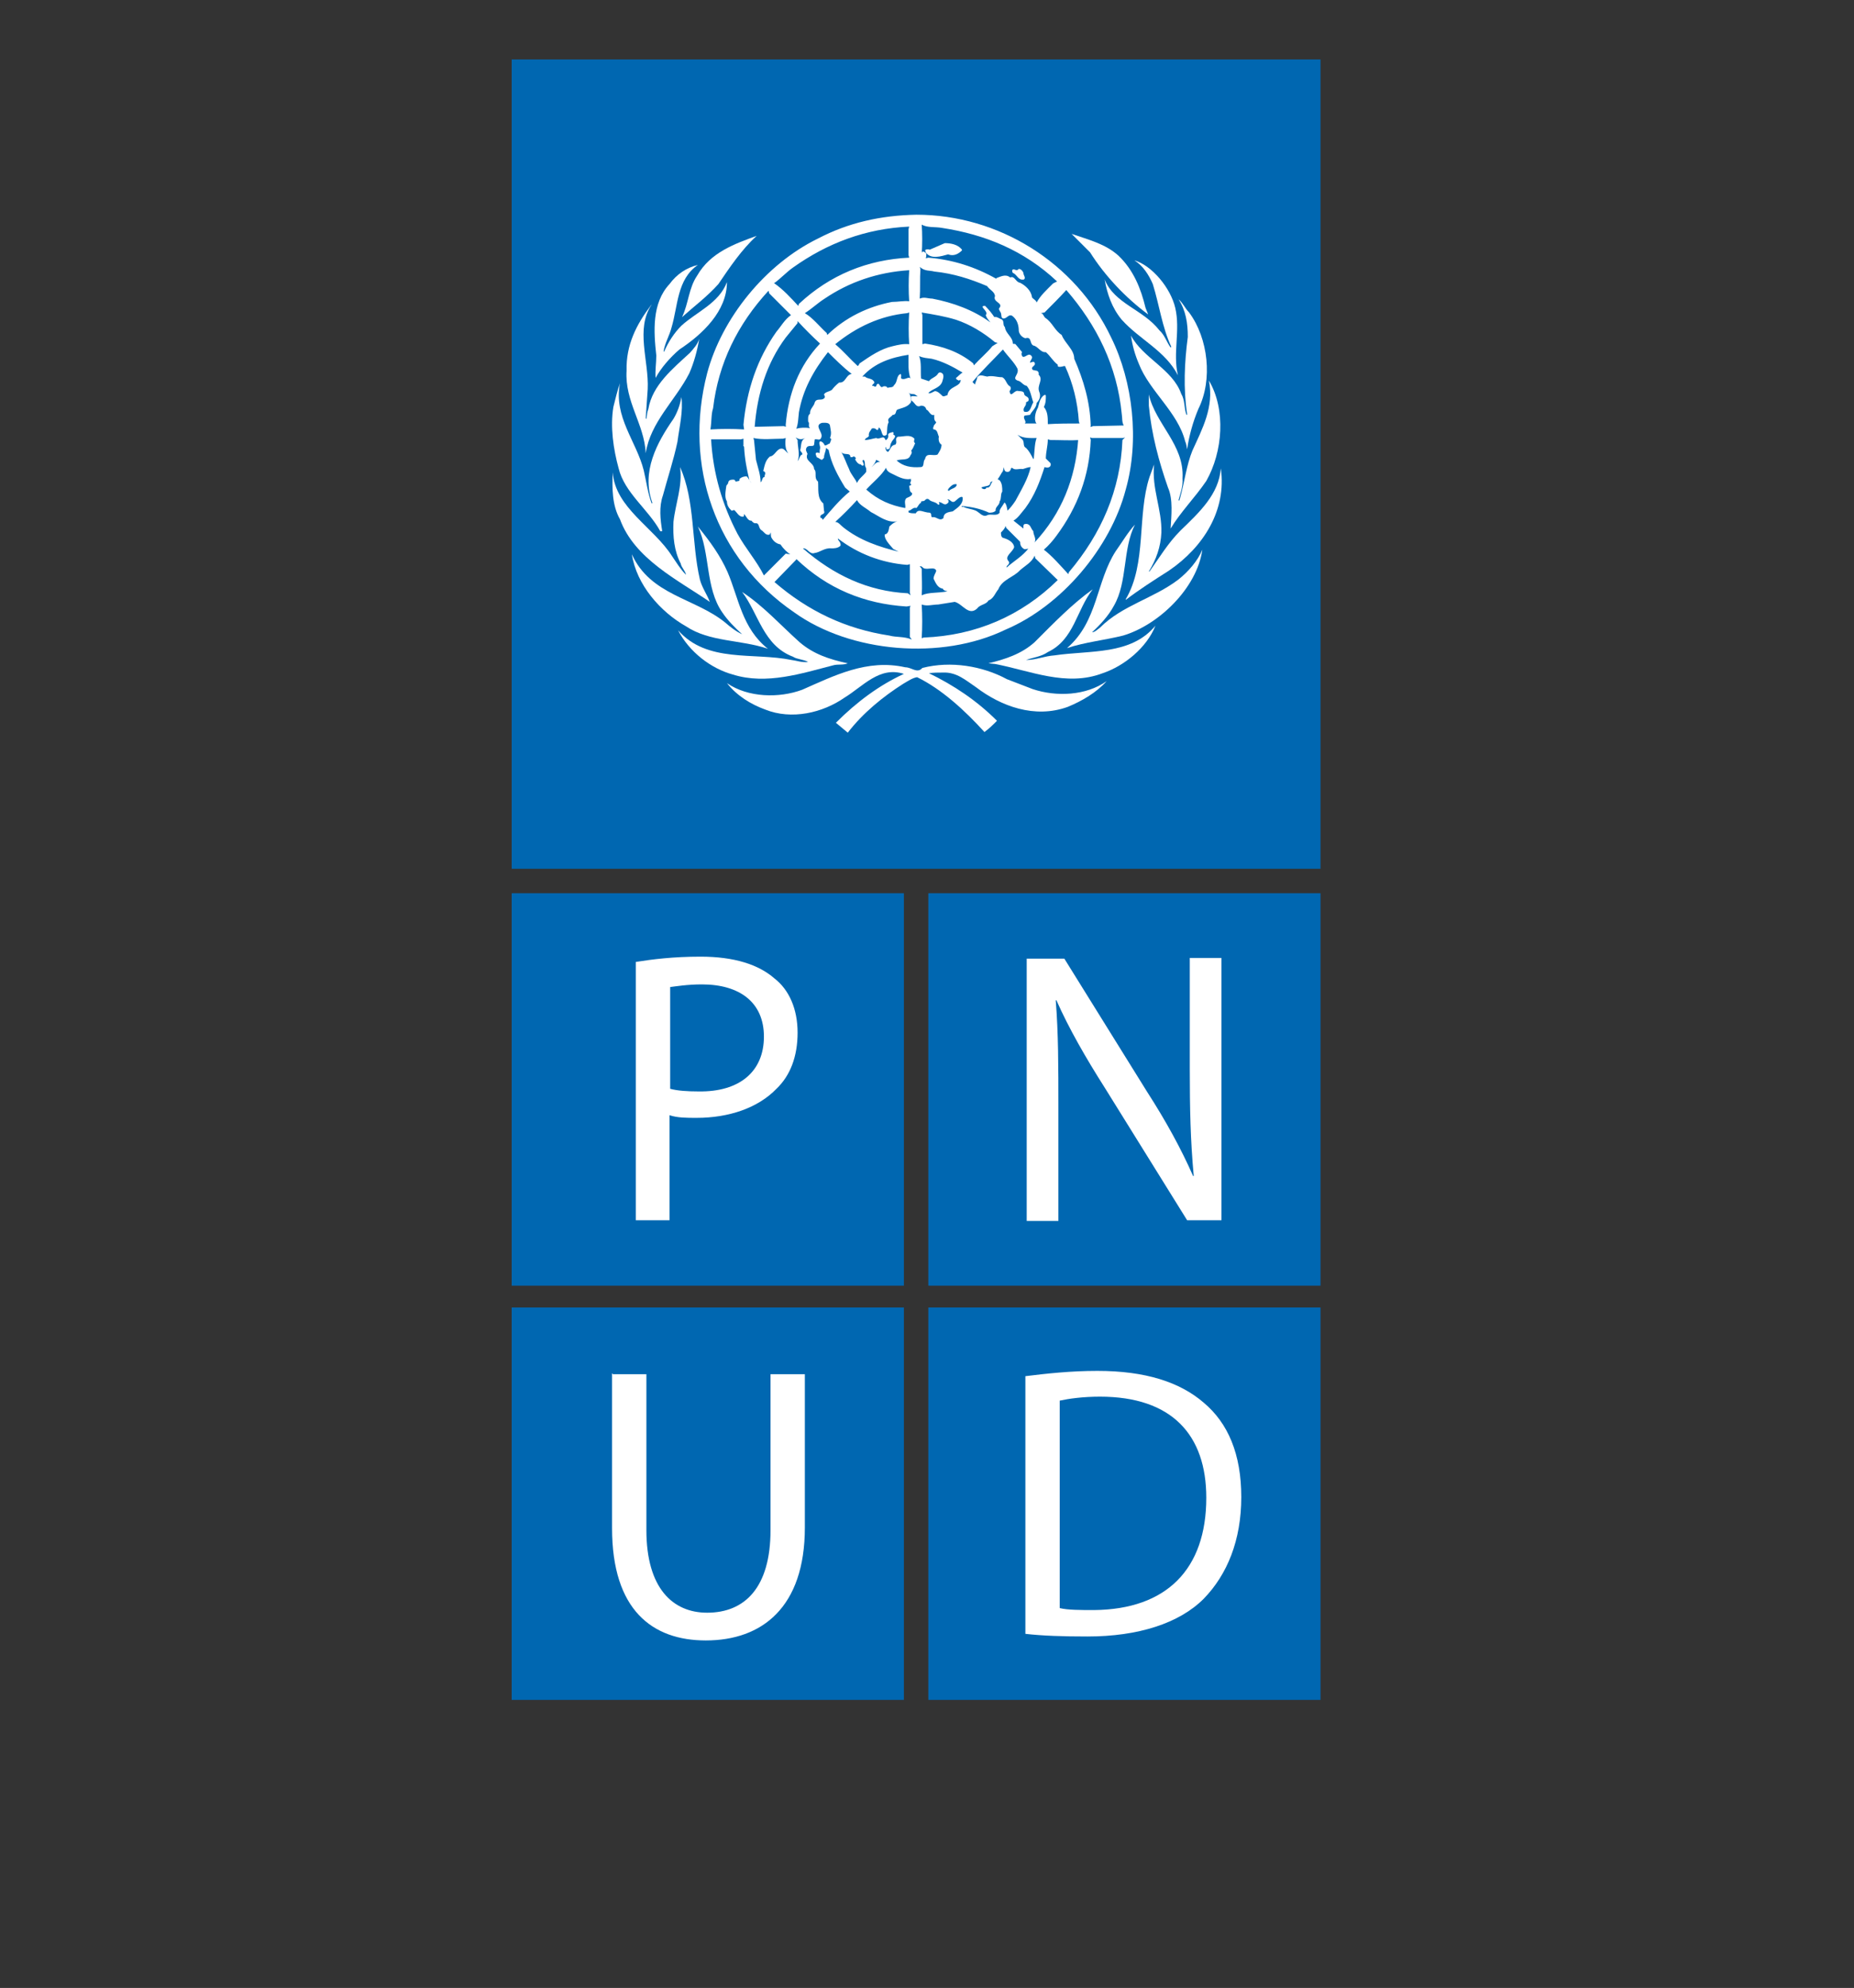 <?xml version="1.0" encoding="utf-8"?>
<!-- Generator: Adobe Illustrator 22.0.0, SVG Export Plug-In . SVG Version: 6.00 Build 0)  -->
<svg version="1.1" id="Layer_1" xmlns="http://www.w3.org/2000/svg" xmlns:xlink="http://www.w3.org/1999/xlink" x="0px" y="0px"
	 viewBox="0 0 280.8 300.9" style="enable-background:new 0 0 280.8 300.9;" xml:space="preserve">
<rect x="0" y="0" width="280.8" height="300.9" fill="#333333" stroke="none"/>
<style type="text/css">
	.st0{fill:#0067B1;}
	.st1{fill:#FFFFFF;}
</style>
<g>
	<rect x="77.5" y="135.2" class="st0" width="59.4" height="59.4"/>
	<path class="st1" d="M120.8,156.3c0,3.6-1.1,6.5-3.2,8.5c-2.8,2.9-7.2,4.4-12.1,4.4c-1.5,0-2.9,0-4.1-0.4v15.9h-5.1v-39.1
		c2.5-0.4,5.7-0.8,9.8-0.8c5.1,0,8.8,1.2,11.2,3.3C119.5,149.8,120.8,152.7,120.8,156.3z M115.7,156.9c0-5.2-3.7-7.9-9.4-7.9
		c-2.2,0-4,0.3-4.8,0.4v15.4c1.1,0.3,2.6,0.4,4.3,0.4C112,165.3,115.7,162.2,115.7,156.9z"/>
	<rect x="140.6" y="135.2" class="st0" width="59.4" height="59.4"/>
	<path class="st1" d="M160.3,184.8v-17c0-6.6,0-11.3-0.4-16.4h0.1c1.9,4.3,4.5,8.8,7.3,13.2l12.5,20.1h5.2v-39.7h-4.8v16.7
		c0,6.1,0.1,10.9,0.6,16.3h-0.1c-1.8-4.1-4.1-8.3-7-12.8l-12.5-20.1h-5.7v39.7H160.3z"/>
	<rect x="77.5" y="197.9" class="st0" width="59.4" height="59.4"/>
	<path class="st1" d="M92.7,207.9v23.4c0,12.4,6.1,17,14.2,17c8.5,0,15-5,15-17.1V208h-5.2v23.6c0,8.7-3.9,12.5-9.6,12.5
		c-5.2,0-9.2-3.7-9.2-12.5V208h-5.1V207.9z"/>
	<rect x="140.6" y="197.9" class="st0" width="59.4" height="59.4"/>
	<path class="st1" d="M188,226.6c0,6.5-2.1,11.7-5.7,15.4c-3.7,3.7-9.9,5.7-17.6,5.7c-3.7,0-6.8-0.1-9.4-0.4v-39
		c3.2-0.4,6.9-0.8,10.9-0.8c7.3,0,12.5,1.7,16.1,4.8C186,215.4,188,220.1,188,226.6z M182.7,226.7c0-9.5-5.2-15.3-16.1-15.3
		c-2.6,0-4.7,0.3-6.1,0.6v31.4c1.2,0.3,3.2,0.3,5.2,0.3C176.7,243.6,182.7,237.5,182.7,226.7z"/>
	<rect x="77.5" y="9" class="st0" width="122.5" height="122.5"/>
	<g>
		<path class="st1" d="M170.1,96.2c-2.8,0.7-5.8,1-8.5,1.9c4.7-4,4.4-10.1,7.4-14.7c1-1.4,1.8-2.8,2.9-4c-1.9,3.7-1.1,8.7-3.2,12.3
			c-0.8,1.5-2.1,2.9-3.3,4c0.4,0,0.8-0.4,1.2-0.7c3.4-3.4,8.1-4.4,11.9-7.3c1.5-1.2,2.9-2.8,3.6-4.5C181.3,89,175.5,94.6,170.1,96.2
			z"/>
		<g>
			<path class="st1" d="M182.7,72.8c-1.7,2.5-3.9,4.7-5.4,7.2c0.1-1.9,0.4-4.4-0.4-6.2c-1.4-4-2.5-8.1-2.9-12.4v-1.7
				c1,4.5,5.4,7.6,5.1,12.7c0.1,1.2-0.3,2.2-0.6,3.3l0.1,0.1l0.1-0.3c0.7-2.5,1-5.1,1.9-7.3c1.5-3.3,3.3-6.6,2.5-10.6
				C185.7,62,185.2,68.4,182.7,72.8z"/>
			<path class="st1" d="M180.1,47.3c2.9,3.9,3.6,10.2,1.4,14.6c-0.8,1.9-1.4,4-1.7,6.1c-0.1-0.4-0.1-0.8-0.3-1.2
				c-1.1-4.4-5.4-7.6-7-11.7c-0.6-1.4-1-2.8-1.2-4.3c1.8,3.4,6.3,5.1,7.6,8.8c0.6,1,0.4,2.1,0.8,3.2c0,0,0.1,0,0.1-0.1
				c-0.6-3.9-0.4-7.9,0.1-11.7c0-2.1-0.3-4-1.4-5.7C179.2,45.9,179.5,46.7,180.1,47.3z"/>
			<path class="st1" d="M178,46.6c0.8,3.4-0.4,6.8,0.4,10.2l0,0c-1.9-3.7-5.8-5.4-8.5-8.4c-1.5-1.8-2.2-3.9-2.6-6.1
				c1.5,3.7,5.8,4.5,8.3,7.7c0.8,0.7,1.1,1.8,1.7,2.6l0.1-0.1c-1.4-3-1.8-6.3-2.8-9.5c-0.6-1.4-1.5-2.8-2.8-3.6
				C174.5,40.2,177.3,43.6,178,46.6z"/>
			<path class="st1" d="M169.4,38.7c2.3,2.2,3.4,5,4.1,7.9l0.4,1c-3.4-2.5-6.6-5.9-8.8-9.4l-2.8-2.8
				C164.9,36.3,167.4,36.9,169.4,38.7z"/>
			<path class="st1" d="M114.6,35.7c-2.3,2.1-4.1,4.8-5.8,7.3c-1.7,1.9-3.6,3.3-5.5,5c1-2.1,1-4.4,2.3-6.3
				C107.6,38.2,111.3,36.9,114.6,35.7z"/>
			<path class="st1" d="M101.4,43c1.1-1.5,2.6-2.5,4.3-2.9c-3.2,2.2-3,6.2-4,9.5c-0.3,1.2-1,2.3-1.2,3.6h0.1
				c0.6-1.4,1.5-2.8,2.6-3.9c2.3-2.1,5.7-3.4,6.9-6.6c0,4.4-3.7,7.9-7.2,10.2c-1.4,1.2-2.8,2.8-3.6,4.3c-0.1-1.1,0.1-2.2,0.1-3.4
				C99,50.2,98.7,45.9,101.4,43z"/>
			<path class="st1" d="M94.9,56.1c-0.1-3.9,1.5-7,3.7-9.9l0.1-0.1c-2.5,3.7-0.4,8.5-0.6,12.8l-0.3,4.4c0,0,0,0.1,0.1,0.1
				c0.1-0.6,0.1-1,0.3-1.5c0.6-3.6,3.7-6.1,6.3-8.5c0.6-0.7,1.1-1.2,1.4-2.1c-0.3,1.8-0.8,3.6-1.5,5.2c-2.1,4.1-5.9,7.4-6.6,12.1
				C97.6,64.2,94.6,60.8,94.9,56.1z"/>
			<path class="st1" d="M92.9,61.6c0.3-1.2,0.6-2.5,1-3.6c-1,5.1,2.5,8.8,3.6,13.2c0.4,1.7,0.6,3.4,1.2,5c0,0,0.1,0,0.1-0.1
				c-1.7-4.7,0.7-9.1,3.2-12.7c0.6-1,1-2.1,1.2-3.3c0.3,2.1-0.3,4.5-0.6,6.8c-0.6,2.8-1.5,5.5-2.2,8.1c-0.6,1.7-0.4,3.6-0.1,5.4
				l-0.3,0c-1.8-3.3-5.4-5.8-6.3-9.5C92.9,68,92.4,64.6,92.9,61.6z"/>
			<path class="st1" d="M92.8,71.5c0.4,5.4,6.2,8.3,9,12.7c0.7,1,1.2,1.9,2.1,2.8c-0.1-0.6-0.7-1.1-0.8-1.7c-1-1.9-1.2-4.1-1.1-6.3
				c0.3-2.8,1.4-5.4,1-8.3c2.3,5.1,1.7,11.4,3,17c0.3,1.2,1.1,2.3,1.5,3.4c-4.8-3.3-11.4-6.5-13.6-12.5
				C92.7,76.5,92.7,73.9,92.8,71.5z"/>
			<path class="st1" d="M95.7,83.9c2.8,6.2,9.5,6.6,14.1,10.3c0.8,0.7,1.7,1.4,2.6,1.8l0,0c-1.1-1-2.2-2.1-3-3.3
				c-2.6-3.7-1.8-9-3.7-13c1.8,2.2,3.4,4.4,4.5,6.9c1.7,4,2.2,8.5,6.1,11.6c-4.1-1.4-8.8-1-12.4-3.4C100,92.6,96.4,88.5,95.7,83.9z"
				/>
			<path class="st1" d="M102.7,95.4c4.4,5,11.4,3.3,17.2,4.5c0.8,0.1,1.5,0.4,2.5,0.3c-0.7-0.4-1.7-0.4-2.3-0.8
				c-4.5-1.7-5.2-6.5-7.7-9.8c3.2,2.1,5.8,5,8.7,7.6c2.1,1.8,4.5,2.6,7.3,3.2c-0.7,0.3-1.5,0.1-2.2,0.3c-4.7,1.2-10.1,3-15.2,1.4
				C107.7,101.2,104.4,98.7,102.7,95.4z"/>
			<path class="st1" d="M161.7,107c-5,1.8-10.1-0.1-13.9-3c-1.5-1-2.9-2.3-5-2.2c-0.7,0-1.4,0-2.1,0.1c3.7,1.8,7.2,4.1,10.3,7.2
				c-0.6,0.6-1.2,1.2-1.9,1.7c-3-3.3-6.5-6.5-10.2-8.3c-0.7,0.1-1.4,0.6-2.1,1c-3,1.9-6.1,4.4-8.4,7.4l-1.8-1.5
				c3.2-3.2,6.6-5.7,10.3-7.4c-3.7-1.2-6.2,1.9-9,3.6c-3.3,2.3-8,3.4-12,1.8c-2.2-0.8-4.3-2.1-5.8-4c3.2,2.2,7.9,2.3,11.4,1
				c4.8-2.1,9.8-4.7,15.6-3.4c1,0,1.8,1,2.6,0.1c4.3-1.1,9.1-0.3,12.8,1.7l3.9,1.5c3.6,1.2,8.1,1,11.2-1.2
				C166.1,104.8,163.9,106.1,161.7,107z"/>
			<path class="st1" d="M167,101.9c-5.5,2.1-11-0.4-16.3-1.4l-1-0.1l0,0c2.5-0.6,5-1.4,7-3.2c2.9-2.9,5.7-5.8,8.8-8
				c-2.5,3.2-2.8,7.6-6.8,9.5c-1,0.7-2.2,0.8-3.3,1.2c1.5,0,2.8-0.6,4.3-0.7c5.4-0.8,11.6,0,15.3-4.5
				C173.7,98,170.3,100.8,167,101.9z"/>
			<path class="st1" d="M177,86.4c-2.2,1.4-4.4,2.8-6.5,4.4v-0.1c3.2-5.4,1.7-12.7,3.6-18.5l0.7-1.9c-0.4,3.6,1.2,6.8,1.1,10.3
				c-0.1,2.2-0.8,4.1-1.9,5.9h0.1c1.5-2.1,2.8-4.3,4.7-6.2c2.9-2.8,5.8-5.5,6.1-9.4C185.8,77.2,182.3,82.8,177,86.4z"/>
		</g>
		<path class="st1" d="M168.3,51.1c-5.4-11.4-17.1-18.6-29.5-18.6c-5.4,0.1-10.3,1.2-14.9,3.6c-8,3.9-14.6,12.1-16.8,20.4
			c-3.6,13.9,1.2,28,13.2,36.2c8.5,6.1,22.3,7.3,32,2.6c8.5-3.6,15.9-12.4,18.2-21.2C172.6,66.7,171.6,57.8,168.3,51.1z M169.9,62.7
			c0.1,0.6,0,1.2,0.3,1.7l-4.7,0.1c-0.1,0.1-0.3,0.1-0.4,0.1l0.1-0.1c-0.1-3.7-1.1-7-2.5-10.2c0-1.4-1.4-2.3-1.9-3.6
			c-1.1-0.7-1.4-1.9-2.5-2.6c-0.3-0.3-0.3-0.7-0.7-0.7l0.6-0.1c1.1-1.1,2.3-2.3,3.3-3.4C166.1,49.2,169.2,55.4,169.9,62.7z
			 M156.5,80.4c-0.4-0.4-0.4-1.1-1.1-1.1c-0.3,0-0.4,0.1-0.4,0.4c0,0.1,0,0.3,0,0.3l-1.5-1.2c0.7-0.4,1.2-1.2,1.8-1.9
			c1.4-1.9,2.2-4,2.9-6.2c0.3,0.1,0.6,0.1,0.7,0c0.3-0.1,0.3-0.6,0.1-0.7l-0.6-0.6c0-1,0.3-1.9,0.3-2.9l0.4,0.1c1.5,0,3,0.1,4.5,0
			l-0.3-0.1c-0.4,5.9-2.5,11.2-6.6,15.6C157,81.5,156.5,81,156.5,80.4z M152.8,85c-0.8-0.8,0.6-1.4,0.8-2.2c-0.1-0.8-1-1.2-1.7-1.4
			c-0.3-0.1-0.3-0.6-0.3-0.8c0.3-0.3,0.6-0.6,0.7-1l0.1,0.3l2.1,2.1c0,0.4,0.1,0.8,0.6,1.1c0.3,0.1,0.4-0.1,0.7,0h-0.1
			c-0.8,1-1.9,1.7-2.9,2.5l-0.3,0.3C152.3,85.6,153,85.5,152.8,85z M143.5,59.8c-0.3,0.1-0.6,0.3-0.8,0.1c-0.3-0.3-0.7-0.7-1.1-0.7
			c-0.3,0.1-0.6,0.4-1,0.3c0.6-0.7,1.7-0.7,2.1-1.7c0.1-0.4,0.3-0.8,0.1-1.2c-0.1-0.1-0.4-0.4-0.7-0.1c-0.3,0.6-1.1,0.7-1.4,1.2
			l-1.2-0.4c-0.1-1.1,0.1-2.5-0.3-3.4c0.7,0.3,1.2,0.3,1.9,0.4c1.7,0.4,3.2,1.2,4.7,2.1c-0.3,0.1-0.7,0.6-1,0.8
			c0,0.3,0.3,0.3,0.4,0.4l0.3-0.1C145.5,58.6,143.7,58.4,143.5,59.8z M144.9,73.3c0,0.6-0.8,0.6-1.2,1c-0.3-0.1,0-0.3,0-0.4
			C144.1,73.5,144.4,73.2,144.9,73.3z M154.1,57.6c0.6,0.1,0.8,0.7,1.4,0.8c0.6,0.7,0.7,1.7,1,2.5c-0.4,0.6-0.4,1.7-1.4,1.4
			c-0.3-0.6,0.4-0.8,0.3-1.4c0.1-0.1,0.4-0.1,0.4-0.4c0-0.6-0.7-0.4-0.7-1c-0.1-0.3-0.6-0.3-0.8-0.3c-0.7-0.3-1.2,1.2-1.4,0
			c0.1-0.1,0.3-0.4,0.1-0.7c-0.6-0.3-0.6-1.1-1.2-1.4c-0.8,0-1.5-0.3-2.3-0.1c-0.6-0.1-1.1-0.4-1.5,0.1c0,0.4-0.3,0.7-0.3,1.1
			c-0.1-0.1-0.4-0.3-0.4-0.4c1.4-1.7,3-3.2,4.5-4.8l0.1-0.1c0.7,1,1.7,1.9,2.2,2.9C154.4,56.7,153.2,57.2,154.1,57.6z M157,66.3
			c-0.3,0.8-0.3,1.9-0.4,2.8c0,0.1,0,0.3-0.1,0.4c-0.3-0.6-0.6-1.2-1.1-1.7c-0.6-0.3-0.1-1-0.7-1.4l-0.6-0.6
			C155,66.4,156.1,66.3,157,66.3z M150.3,52.4c-0.8,1-1.9,1.9-2.8,2.9l-0.1-0.3c-2.2-1.8-4.7-2.6-7.3-3l-0.4,0.1v-4.4l-0.1-0.4
			c1.8,0.3,3.6,0.6,5.2,1.1c2.1,0.7,4.1,1.9,5.9,3.4l0.4,0.1L150.3,52.4z M145.7,76.6c1.4,0.1,2.8,0.4,4.1,1c0.3,0,0.7,0,1-0.3
			c-0.1-0.6,0.6-0.8,0.6-1.4c0.3-0.4,0.1-1.1,0.4-1.5c0-0.6,0-1.2-0.4-1.7c-0.4-0.3-0.7,0-1,0.1c-0.4,0.3-0.3,1.1-1,1
			c-0.1,0.3-0.4,0.3-0.7,0.1c0-0.1-0.1-0.1-0.1-0.1c0.6-0.3,1.4-0.1,1.4-0.8c0.4-0.3,1-0.1,1.2-0.6c0.3-0.4,0.4-0.7,0.7-1.1
			c0-0.1,0.1-0.3,0.1-0.6c0.1,0.3,0.1,0.6,0.4,0.7c0.4,0.1,0.6-0.1,0.7-0.4c0-0.1,0.1-0.3,0.3-0.1c0.4,0.3,1,0,1.5,0.1
			c0.4-0.1,0.8-0.3,1.2-0.3c-0.4,1.8-1.4,3.4-2.3,5.1c-0.4,0.6-0.8,1.1-1.2,1.5c-0.1-0.4-0.1-0.8-0.4-1.2h-0.1
			c-0.3,0.6-0.8,1-0.7,1.5c-0.4,0.6-1.4,0.1-1.9,0.4c-0.7,0.3-1.1-0.4-1.7-0.7c-0.7-0.3-1.4-0.3-1.9-0.6
			C145.6,76.8,145.6,76.6,145.7,76.6z M142.7,34.5c6.5,1,12.4,3.4,17.4,8.1l-0.6,0.3c-1,1-1.9,1.8-2.5,2.9c0-0.3-0.6-0.6-0.7-0.8
			c-0.1-1-1-1.8-1.8-2.2c-0.7-0.1-0.8-1.1-1.5-0.8c-0.7-0.6-1.5-0.1-2.1,0.1v0.1c-3.2-1.8-6.6-2.9-10.3-3.2c-0.1,0-0.3,0.1-0.4,0.1
			c0.1-0.1,0.1-0.6,0.1-0.7c-0.1-0.1-0.3-0.4-0.6-0.3c-0.1,0.1-0.1,0.3-0.1,0.4c0.1-1.5,0.1-3.2,0-4.5
			C140.5,34.5,141.6,34.3,142.7,34.5z M141.5,41.1c2.9,0.3,5.4,1.1,8,2.2c0.4,0.6,1.1,0.8,1.2,1.5c-0.4,1,1.4,1,0.6,1.9
			c0,0.3,0.3,0.6,0.3,0.7c0.1,0.3,0,0.7,0.3,0.8c0.6,0.1,0.8-0.7,1.4-0.4c0.8,0.6,1,1.5,1,2.3c0.1,0.6,0.6,1,1,1.1
			c1-0.3,0.6,0.8,1.2,1.1c0.7,0.1,1.1,1.1,1.9,1c0.7,0.6,1.1,1.4,1.8,1.9c0,0.1,0,0.3,0.1,0.3c0.4,0.1,0.7-0.1,1-0.1
			c1.2,2.6,1.9,5.4,2.1,8.4l0.1,0.3c-1.5,0-3.2,0-4.8,0.1c0-1,0-1.9-0.6-2.6c0.3-0.6,0.3-1.1,0.3-1.7c-0.1-0.3-0.3,0-0.4,0
			c-0.6,0.6-0.6,1.2-0.8,1.8c-0.4,0.7-0.6,1.7-0.3,2.3l0.1,0.1h-1.8c0.4-0.3-0.4-0.8,0-1.2l0.8-0.1c0.3-0.6,1-1.1,1-1.8
			c0.4-0.4,0.7-1,0.4-1.7c-0.4-1,0.7-1.8-0.1-2.6c0.1-0.3-0.1-0.6-0.4-0.6c-0.3-0.1-0.6,0-0.6-0.4c0.1-0.3,0.6-0.4,0.4-0.8
			c-0.1-0.3-0.6,0-0.7,0c0-0.4,0.7-0.8,0-1.2c-0.4-0.1-0.7,0.4-1.1,0.3c-0.1-0.1-0.3-0.4-0.1-0.7l-1-1.2c-0.1-0.1-0.4,0-0.4-0.1
			c0-1-1.1-1.5-1.2-2.5c-0.4-0.3,0-1-0.6-1.2c-0.3-0.1-0.6-0.4-1-0.3c-0.4-0.6-0.8-1.1-1.4-1.7c-0.1,0-0.3,0-0.4,0.1
			c0.1,0.4,0.7,0.7,0.6,1.2c-0.1,0-0.1,0-0.1,0c0,0.4,0.4,0.8,0.7,1.2c-2.6-1.9-5.7-3-8.8-3.6c-0.7,0-1.2-0.3-1.9,0
			c0.1-1.4,0-3,0.1-4.5l-0.1-0.3C140.1,41.1,140.8,40.9,141.5,41.1z M138.7,59.8L139,60c-0.3,0-0.7-0.1-1,0c-0.1,0.1,0,0.4,0,0.6
			c0.6,0.3,0.7,1.2,1.5,0.8c0.3,0,0.7,0.1,0.8,0.6c0.4,0.1,0.6,1,1.2,0.8c0,0.3-0.1,0.8,0.3,1.1c-0.1,0.3-0.4,0.4-0.4,0.7
			c-0.1,0.1-0.1,0.3,0,0.4c0.6,0,0.6,0.7,0.8,1.1c-0.1,0.4,0,1,0.4,1.2c0,0.6-0.3,1-0.6,1.5c-0.7,0.3-1.7-0.4-1.9,0.7
			c-0.4,0.4,0,1.2-0.7,1.2c-1.4,0.1-2.6-0.1-3.6-1c0.7-0.3,1.8,0.1,2.1-0.8c0.1-0.1,0.3-0.4,0.1-0.7c0.3-0.3,0.4-0.7,0.6-1.1
			c-0.3-0.3-0.1-0.4-0.1-0.7c-0.7-0.7-1.5-0.3-2.5-0.3c-0.6,0.3,0,0.8-0.4,1.2c-0.7,0.1-0.7,0.7-1.1,1.1c-0.3-0.1-0.4-0.4-0.4-0.7
			h0.1c0,0.1,0,0.3,0.1,0.3c0.7,0.1,0.4-0.6,0.7-1c0.1-0.4,1-1,0.3-1.2c0-0.1,0.1-0.4-0.1-0.4c-0.3,0.1-0.6,0.1-0.7,0.4
			c0.1,0.3,0,0.6-0.3,0.8h-0.1c0-0.1-0.1-0.3-0.3-0.4c-0.4,0-0.7,0.3-1.1,0.1c-0.6,0.1-1.1,0.3-1.7,0.3c0-0.3,0.4-0.3,0.6-0.6
			c-0.1-0.6,0.3-0.8,0.4-1.1c0.1-0.1,0.4-0.1,0.6,0c0.1,0.1,0.3,0.3,0.4,0.1l0.1-0.3c0.6,0.3,0.3,1.7,1.2,1.1c0.1-0.6,0-1.4,0.3-1.9
			c-0.3-0.6,0.3-0.7,0.6-1.1c0.6,0,0.4-0.6,0.7-0.8c0.8-0.3,1.7-0.4,2.1-1.2c-0.1-0.4,0-1-0.4-1.4C137.9,59.8,138.4,59.5,138.7,59.8
			z M137.9,90.1l-0.4-0.3c-6.1-0.3-11.3-2.8-15.9-6.8c0.7-0.1,1,1,1.8,0.7c0.8-0.1,1.5-0.8,2.5-0.7c0.4,0,1,0,1.4-0.4
			c0.1-0.6-0.4-0.7-0.4-1.1c3,2.3,6.6,3.7,10.5,4l0.4-0.1v4.3L137.9,90.1z M120.8,66.6l-0.3-0.4c0.6,0.4,1,0.3,1.5,0.1
			c-0.8,0.3-0.6,1.2-0.8,1.8c0,0.3,0.4,0.4,0.3,0.7c-0.4,0.1-0.4,0.7-0.7,1C121.2,68.8,120.8,67.7,120.8,66.6z M115.8,72.2
			c-0.4,0-0.3,0.6-0.6,0.8c0-1.1-0.4-2.2-0.7-3.4l-0.3-3l-0.1-0.3c1.4,0.3,3,0.1,4.5,0.1l0.4-0.1c-0.1,0.7-0.1,1.8,0.4,2.3
			c-0.3-0.1-0.6-0.7-1-0.7c-0.8,0-1,1.1-1.8,1.2c-0.7,0.6-0.8,1.4-1,2.2C116.2,71.5,115.7,72,115.8,72.2z M119.1,64.6l-0.4-0.1
			l-4.4,0.1c0.4-5,1.8-9.6,4.7-13.5l1.8-2.2v-0.3c1.1,1.2,2.2,2.3,3.4,3.4c-3.2,3.4-4.8,7.6-5.2,12.3C119,64.4,119,64.6,119.1,64.6z
			 M137.7,45.6c-0.8-0.1-1.7,0.1-2.6,0.1c-3.6,0.7-7,2.3-9.8,5l-0.1-0.3c-1.1-1-2.1-2.3-3.3-3c1.1-0.7,1.9-1.5,3-2.2
			c3.7-2.5,8-4,12.8-4.3C137.6,42.5,137.6,44.1,137.7,45.6z M130.4,70.3c0,0.1,0.3,0.3,0.4,0.1c0.1-0.3-0.4-0.7,0-0.8
			c0.3,0.3,0.1,0.8,0.3,1.1c0.1,0.1,0.1,0.4,0.1,0.7c-0.4,0.6-1.1,1-1.4,1.7c-0.3-0.7-1-1.4-1.2-2.1c-0.4-0.8-0.7-1.8-1.2-2.6
			c0.4,0.6,1.4,0,1.4,0.8c0,0,0.1,0,0.3,0c0.1-0.1,0.1-0.1,0.3-0.1c0.1,0.1,0.4,0.3,0.1,0.4C129.7,69.9,130,70.3,130.4,70.3z
			 M135.3,83.1l0.8,0.4c-2.9-0.7-5.9-1.7-8.4-3.7c-0.4-0.3-0.7-0.8-1.2-0.8c1.1-1,2.3-2.2,3.3-3.3c0.4,0.8,1.4,1.2,2.1,1.8
			c1.2,0.6,2.5,1.7,4,1.4c-0.4,0.1-0.8,0.4-1.2,0.8c-0.1,0.4-0.1,1.1-0.7,1.2C133.9,81.6,134.7,82.4,135.3,83.1z M124.8,77.3
			l-0.1-1.1c-1-0.8-0.7-2.2-0.8-3.3c-0.7-0.6-0.1-1.4-0.6-1.9c0-1-1.5-1.2-1-2.3c-0.1-0.3-0.4-0.6-0.1-1c0.3-0.4,1,0,1.1-0.4
			l0.1-0.8c0.4-0.1,0.8,0.3,1-0.3c0.3-0.8-1.2-1.8,0.1-2.2c0.4,0,1.1-0.1,1.2,0.4c0.1,0.7,0.3,1.2,0,1.9c0.4,0.1,0,0.6,0,0.8
			c-0.3,0.1-0.6,0.4-0.8,0.3c-0.1-0.3-0.4-0.6-0.7-0.6c-0.3,0.3,0.1,0.7,0,1.1c-0.1,0.3,0,0.6-0.1,0.7c-0.1-0.1-0.3-0.1-0.4-0.1
			c-0.3,0.1-0.1,0.4,0,0.7c0.3,0.1,0.6,0.4,0.8,0.4l0.3-0.3c0-0.6,0.3-1,0.3-1.5l0.4,0.3c0.4,2.1,1.4,3.9,2.5,5.7l0.7,0.6
			c-1.5,1.2-2.9,2.9-4.1,4.3l0,0c0,0,0-0.3-0.3-0.3C124,77.7,125.1,78,124.8,77.3z M127.1,57.9c-0.4,0.3-0.8,0.7-1.1,1.1
			c-0.4,0.3-1,0.3-1.2,0.7c0,0.1,0.3,0.4,0,0.6c-0.4,0.4-1.1-0.1-1.4,0.6c-0.1,0.6-0.8,1-0.7,1.7c-0.4,0.3-0.3,0.8-0.3,1.2
			c0.3,0.3-0.1,0.7,0.3,1c-0.7-0.1-1.5-0.1-2.1,0.1c0.3-0.7,0.3-1.7,0.4-2.5c0.6-3.4,2.2-6.3,4.4-9.1c1.1,1.1,2.3,2.3,3.6,3.3
			C128.1,56.7,128.1,58,127.1,57.9z M137.2,75.5c-0.3,0.4,0,1-0.1,1.4c-2.2-0.4-4.1-1.2-5.9-2.8c1-1.1,2.3-2.1,3-3.3
			c0.1,0.6,0.7,0.8,1.1,1c0.8,0.4,1.9,1,2.9,0.6c-0.1,0-0.1,0.1-0.3,0.1c0.3,0.3-0.3,0.6,0.1,0.8c0,0.3-0.3,0.1-0.3,0.3
			c0.1,0.3,0,0.8,0.4,1c0.1,0.1,0,0.4-0.1,0.4C137.7,75.3,137.3,75.3,137.2,75.5z M132,70.7c0.3-0.3,0.6-0.7,0.7-1.1l0.6,0.3
			C132.6,69.9,132.4,70.4,132,70.7L132,70.7z M136.5,57.3c-0.1-0.3,0.1-0.4-0.1-0.7c-0.7,0.3-0.4,1.2-1,1.7c-0.1,0.4-0.7,0.3-1,0.4
			c-0.1-0.3-0.6-0.3-0.8-0.1c-0.4,0-0.4-0.8-0.8-0.4c-0.1,0.1,0,0.4-0.4,0.3c0-0.1-0.1-0.1-0.3-0.1c0-0.3,0.4-0.3,0.3-0.6
			c-0.3-0.6-1-0.4-1.4-0.8h-0.4c1.9-2.1,4.4-2.9,7-3.3c0,1.2-0.1,2.5,0.3,3.6C137.6,56.9,137.1,57.6,136.5,57.3z M137.7,52.1
			c-0.8-0.1-1.7,0.1-2.5,0.3c-1.8,0.4-3.4,1.5-5,2.6c-0.1,0.1-0.1,0.3-0.3,0.4c-1.1-1-2.2-2.3-3.4-3.3c3.2-2.6,6.8-4.3,10.9-4.7
			l0.3-0.1C137.6,48.8,137.6,50.6,137.7,52.1z M120.1,40.5c5.2-3.7,11-5.9,17.6-6.2l-0.1,0.4v3.9l0.1,0.4c-6.3,0.3-12,2.6-16.7,7
			l-0.1,0.3c-1.1-1.2-2.3-2.5-3.6-3.4h-0.1C118.2,42.2,119.1,41.2,120.1,40.5z M108,61.8c0.8-6.8,3.7-12.7,8.4-17.8l0.1,0.4
			c1.1,1.1,2.2,2.2,3.3,3.3c-1,0.7-1.5,1.7-2.2,2.5c-2.9,4.1-4.5,8.8-5,14.1l0.1,0.7c-1.7-0.1-3.4-0.1-5.1,0
			C107.8,63.7,107.7,62.7,108,61.8z M111.7,80.8c-2.3-4.4-3.7-9.1-4-14.3h4.5l0.4-0.1c0,0.3,0,0.6,0,1l0,0c-0.1,0.1,0.1,0.1,0.1,0.3
			c0.1,1.8,0.4,3.3,0.8,5l0.3,0.4c-0.3-0.3-0.4-0.7-0.7-1c-0.4,0-0.8,0.1-1.1,0.4c0.1,0.4-0.3,0.3-0.6,0.4c0-0.1-0.1-0.3-0.3-0.3
			c-0.3,0-0.7,0-0.8,0.4c0,0.3-0.3,0.4-0.3,0.6c-0.1,0.7-0.3,1.7,0.1,2.3c0,0.6,0.3,1,0.7,1.4c0.1,0,0.3-0.1,0.4-0.1
			c0.4,0.3,0.7,1.1,1.4,1c0.1-0.1,0.1-0.3,0.1-0.4c0.3,0.3,0.6,1.1,1.1,1c0.1,0.1,0.3,0.4,0.6,0.4c0.7-0.1,0.4,0.8,1,1.1
			c0.4,0.3,0.6,0.8,1.2,0.6l0.1-0.3c0.1,0.1,0,0.4,0.1,0.7c0.3,0.6,0.8,1,1.4,1.1c0.4,0.6,1,1.2,1.5,1.5l-0.7-0.1l-3.3,3.3
			C114.6,84.9,112.9,83,111.7,80.8z M134.7,96.2c-6.6-1-12.3-3.7-17.4-8.1l3.3-3.4v-0.1c4.7,4.5,10.3,6.8,16.7,7.2l0.6-0.1l-0.1,0.3
			v4.4l0.3,0.4C136.9,96.3,135.8,96.5,134.7,96.2z M138.7,77.7c-0.4,0-0.7,0-1-0.1c-0.1,0-0.1-0.1-0.1-0.3c0.4,0,0.7-0.6,1.2-0.4
			c0.3-0.3,0.4-0.7,0.7-0.8c-0.1-0.4,0.4-0.1,0.6-0.4c0.1-0.1,0.3-0.3,0.6-0.1c0.3,0.4,1,0.3,1.4,0.8c0.1,0,0.3-0.1,0.1-0.3v-0.1
			c0.6,0,0.8,0.7,1.4,0.1c0.1-0.1,0.1-0.4,0-0.4c0,0-0.1,0-0.1-0.1c0.4-0.1,0.6,0.6,1.1,0.3c0.4-0.3,0.7-0.7,1.1-0.7l0.1,0.1
			c0.1,1-0.7,1.5-1.5,2.1c-0.4,0.1-1.4,0.1-1.4,1c-0.6,0.6-1.1-0.3-1.7-0.1c-0.3-0.1,0-0.6-0.4-0.7
			C139.9,77.6,139.1,76.9,138.7,77.7z M139.9,86c0.6,0.3,1.7-0.3,1.9,0.4c-0.1,0.4-0.4,0.7-0.4,1.2c0.3,0.6,0.6,1.4,1.4,1.5
			c0.1,0.3,0.4,0.3,0.7,0.4c-1.4,0.3-2.8,0.1-3.9,0.6c0.1-1.4,0-2.8,0-4l-0.3-0.4C139.7,85.7,139.7,85.9,139.9,86z M139.9,96.5
			l-0.3,0.1c0.1-1.7,0.1-3.4,0-5.1c0.8,0.3,1.7,0,2.5,0l2.5-0.4c1.2,0.3,2.1,2.2,3.4,1c0.4-0.6,1.4-0.6,1.7-1.2
			c0.8-0.3,1-1.1,1.5-1.7c0.6-1.5,2.3-1.8,3.3-2.9c0.8-0.7,1.8-1.2,2.2-2.2l0.1,0.4l3.4,3.3C154.7,93.2,147.8,96.2,139.9,96.5z
			 M170,66.6c-0.3,7.6-3.2,14.2-8.1,20l-0.1,0.3c-1.1-1.2-2.5-2.8-3.7-3.7c0.7-0.6,1.4-1.4,1.9-2.1c3.2-4.3,5-9.1,5.2-14.5l-0.1-0.4
			l0.3,0.1h4.7l0.3-0.1L170,66.6z"/>
		<path class="st1" d="M153.3,40.9c0,0.1,0,0.3,0.1,0.4c0.7,0.3,0.8,1.2,1.7,1c0.3-0.3-0.1-0.6-0.1-1c-0.1-0.3-0.4-0.6-0.7-0.6
			C153.9,41.2,153.6,40.5,153.3,40.9z"/>
		<path class="st1" d="M140.2,38.2c0.8,1.1,2.3,0.6,3.4,0.3c0.8,0.3,1.5,0,2.1-0.6v-0.1c-0.6-0.8-1.7-1-2.6-1l-2.3,1
			c-0.1-0.1-0.6-0.1-0.7,0.1C140.1,37.9,140.2,38,140.2,38.2z"/>
	</g>
</g>
</svg>
